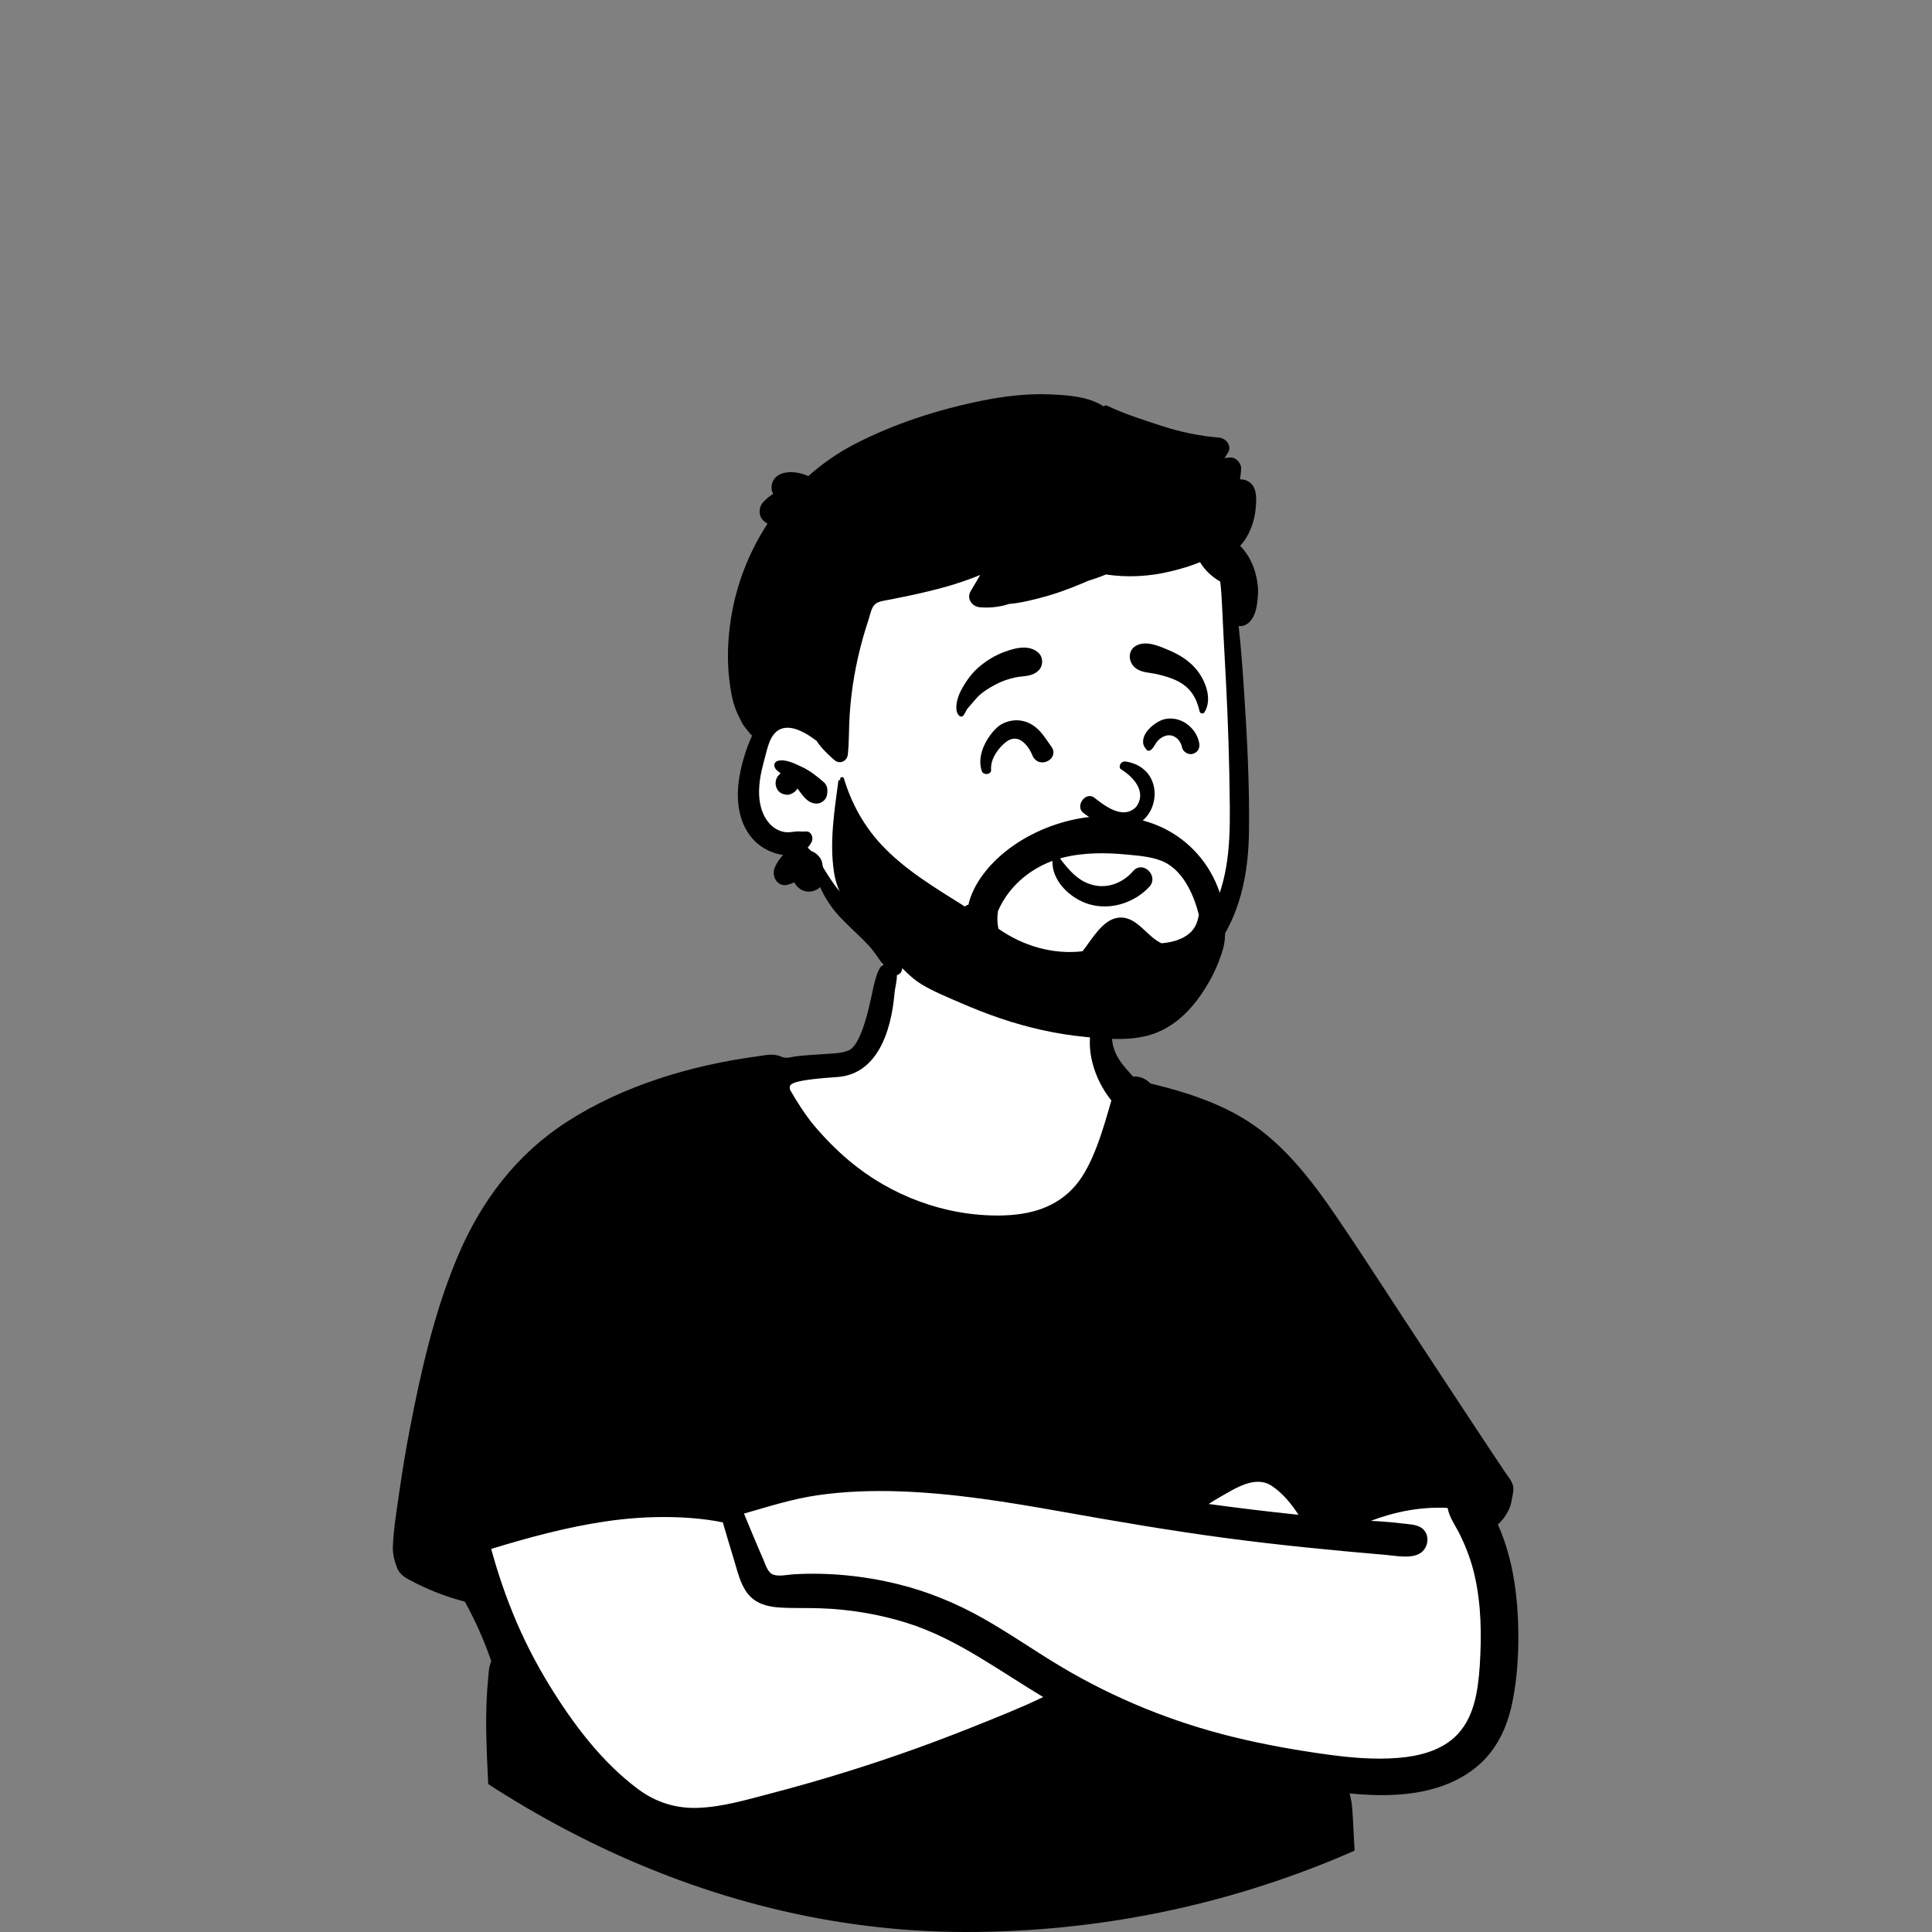 <svg width="300" height="300" viewBox="0 0 300 300" fill="none" xmlns="http://www.w3.org/2000/svg">
<rect x="0" y="0" width="300" height="300" fill="#808080" stroke="none"/>
<g clip-path="url(#clip0_301_81)">
<path fill-rule="evenodd" clip-rule="evenodd" d="M196.782 197.615C194.883 196.938 193.052 196.156 191.385 195.006C186.577 191.429 183.442 186.046 180.479 180.946C176.307 173.528 173.335 165.624 171.28 157.378C170.397 153.835 170.097 149.727 168.091 146.586C163.544 140.01 150.209 140.862 143.129 142.016C138.387 142.855 137.407 148.159 136.33 152.083C135.433 155.344 134.846 158.642 134.354 161.984C133.181 162.755 131.858 163.38 130.596 163.925C116.849 168.139 114.432 175.951 109.181 188.017C100.312 205.556 76.247 212.423 72.612 233.179C70.27 246.883 76.93 259.775 83.797 271.167C90.192 283.61 99.12 289.582 113.338 286.642C126.673 283.652 139.49 278.65 152.591 274.785C158.936 273.226 165.271 269.17 171.946 270.584C185.7 273.671 199.831 275.123 213.925 274.722C233.715 275.522 233.712 256.537 231.681 241.835C230.258 218.956 218.713 204.264 196.782 197.615Z" fill="white"/>
<path fill-rule="evenodd" clip-rule="evenodd" d="M197.47 230.722C199.124 231.815 200.514 233.472 201.631 235.216C196.97 234.731 192.317 234.172 187.674 233.536C188.282 233.148 188.895 232.768 189.523 232.41C191.812 231.121 194.914 229.032 197.47 230.722ZM120.029 244.493C119.175 244.159 118.844 242.858 118.511 242.111C117.468 239.772 116.515 237.392 115.524 235.03C119.287 233.958 122.946 232.768 126.844 232.197C131.035 231.583 135.288 231.434 139.518 231.572C148.085 231.852 156.573 233.251 164.997 234.752C173.41 236.251 181.823 237.691 190.296 238.821C198.596 239.928 206.923 240.739 215.265 241.45C216.886 241.589 219.589 242.171 220.892 240.896C221.924 239.886 221.958 238.024 220.666 237.203C219.862 236.691 218.697 236.684 217.778 236.566C216.62 236.417 215.458 236.318 214.294 236.241C213.819 236.21 213.345 236.181 212.87 236.152C216.68 234.716 220.658 233.934 224.788 234.152C225.021 235.57 226.074 237.029 226.649 238.198C227.655 240.24 228.439 242.307 228.954 244.527C230.029 249.167 230.076 253.984 229.772 258.717C229.493 262.663 228.894 267.028 225.797 269.823C223.452 271.939 220.144 272.723 217.075 272.969C213.507 273.255 209.885 272.95 206.348 272.472C201.387 271.801 196.403 270.915 191.539 269.726C182.119 267.425 173.09 263.763 164.759 258.798C160.697 256.377 156.821 253.653 152.702 251.324C148.506 248.95 144.041 247.109 139.352 245.965C134.105 244.686 128.62 244.14 123.227 244.456C122.291 244.51 120.939 244.849 120.029 244.493ZM113.948 242.118C114.5 243.906 114.922 245.948 116.098 247.451C117.264 248.94 119.023 249.465 120.845 249.598C123.041 249.757 125.264 249.655 127.465 249.737C131.981 249.904 136.434 250.637 140.75 251.982C144.773 253.235 148.507 255.19 152.104 257.359C155.43 259.364 158.658 261.517 161.986 263.517C161.1 263.922 160.225 264.361 159.344 264.743C157.498 265.545 155.64 266.318 153.774 267.072C150.094 268.559 146.399 270.009 142.666 271.357C135.138 274.074 127.487 276.447 119.744 278.47C116.051 279.434 112.305 280.561 108.468 280.721C105.066 280.863 101.915 279.902 99.171 277.88C93.48 273.686 88.952 267.633 85.291 261.662C83.117 258.115 81.219 254.388 79.649 250.534C78.856 248.585 78.135 246.606 77.487 244.604C77.183 243.664 76.895 242.719 76.622 241.769C76.502 241.352 76.387 240.933 76.273 240.514C82.093 238.739 87.981 237.136 94.008 236.247C97.226 235.772 100.487 235.531 103.74 235.566C105.355 235.583 106.969 235.671 108.575 235.837C109.439 235.927 110.3 236.042 111.158 236.185C111.512 236.244 111.876 236.331 112.241 236.395C112.799 238.306 113.362 240.215 113.948 242.118ZM234.247 234.52C234.561 233.886 234.693 233.262 234.805 232.572C234.891 232.045 235.118 231.304 234.919 230.62C234.696 229.854 234.088 229.169 233.652 228.516C233.17 227.794 232.689 227.072 232.208 226.349C231.246 224.904 230.287 223.457 229.329 222.01C225.417 216.099 221.532 210.17 217.64 204.245C214.187 198.988 210.792 193.683 207.233 188.496C204.19 184.06 200.873 179.698 196.708 176.248C191.442 171.887 185.171 169.832 178.621 168.229C177.906 167.487 176.95 167.081 175.929 167.163C174.486 165.528 173.339 164.385 172.819 162.305C172.57 161.308 172.648 158.509 171.677 157.919C170.524 157.219 169.922 158.146 169.604 159.19C168.54 162.686 169.761 167.386 172.571 170.887C171.387 174.977 169.817 180.791 167.017 184.067C164.018 187.576 159.87 188.668 155.396 188.74C146.862 188.878 138.338 185.708 131.829 180.214C129.85 178.544 128.013 176.679 126.35 174.696C125.103 173.208 123.629 170.911 122.653 169.175C122.653 168.499 121.854 167.792 129.989 167.245C138.123 166.699 138.74 155.566 138.921 154.05C139.068 152.82 139.693 150.91 138.825 149.907C138.457 149.481 137.702 149.412 137.235 149.702C136.355 150.248 136.066 151.645 135.789 152.594C135.402 153.923 134.135 162.17 131.734 163.125C130.61 163.572 129.321 163.58 128.132 163.663C126.664 163.765 125.193 163.84 123.73 164.011C123.191 164.074 122.603 164.248 122.071 164.253C121.724 164.257 121.367 164.089 121.033 163.971C119.903 163.572 118.775 163.871 117.611 164.027C107.324 165.409 96.732 168.563 87.957 174.238C80.223 179.239 74.775 186.433 71.179 194.843C67.511 203.426 65.408 212.707 63.646 221.844C63.056 224.905 62.54 227.981 62.097 231.067C61.669 234.049 61.134 237.098 61.006 240.11C60.955 241.302 61.24 242.409 61.679 243.498C62.172 244.723 63.34 245.206 64.459 245.778C66.917 247.035 69.509 248.009 72.18 248.699C73.812 251.666 75.186 254.749 76.289 257.949C75.88 258.76 75.871 259.971 75.793 260.759C75.597 262.721 75.514 264.694 75.496 266.665C75.461 270.617 75.699 274.564 75.885 278.509C76.074 282.511 76.702 298.298 76.804 300.226C76.884 301.724 76.277 302.364 77.067 303.693C82.625 303.693 81.514 303.693 83.578 303.693C121.219 303.693 178.394 303.852 205.711 303.852C208.094 303.852 209.047 303.852 210.158 303.852C212.197 303.852 212.842 304.365 213.022 303.479C213.261 302.297 212.875 301.227 212.197 300.271C211.486 299.265 211.356 297.637 211.091 296.441C210.466 293.614 210.155 281.199 209.863 279.824C209.772 279.395 209.684 278.942 209.578 278.488C214.362 278.941 219.347 278.941 223.899 277.342C226.479 276.435 228.887 275.01 230.74 272.976C232.983 270.513 234.231 267.412 234.873 264.176C235.701 260.003 235.877 255.68 235.714 251.437C235.488 246.423 234.656 241.339 232.591 236.735C233.271 236.104 233.84 235.343 234.247 234.52Z" fill="black"/>
<path fill-rule="evenodd" clip-rule="evenodd" d="M191.226 113.457C190.755 109.322 191.364 100.679 191.405 100.154C191.663 96.835 190.107 83.726 187.166 84.934C182.231 81.03 175.659 80.167 169.513 79.755C156.748 78.9 143.167 80.864 133.31 89.451C128.435 93.91 123.69 100.396 124.071 107.149C119.642 113.551 113.398 122.331 118.917 129.815C120.792 132.206 123.774 133.096 126.13 134.907C130.87 138.728 133.843 144.212 138.628 148.011C151.305 159.396 172.829 161.775 185.284 148.824C194.915 139.445 193.357 125.414 191.663 113.457C190.524 105.418 192.144 121.524 191.226 113.457Z" fill="white"/>
<path fill-rule="evenodd" clip-rule="evenodd" d="M152.46 62.22C155.874 61.532 159.38 61.103 162.866 61.232L163.135 61.243C165.758 61.348 169.08 61.579 171.369 63.104C171.5 62.972 171.712 62.904 171.904 62.996C174.624 64.293 177.615 65.231 180.478 66.163C183.328 67.091 186.285 67.703 189.272 67.95C190.396 68.043 191.358 69.256 190.647 70.344C190.477 70.603 190.312 70.865 190.148 71.128C190.423 71.099 190.698 71.07 190.972 71.042C191.876 70.951 192.779 71.915 192.726 72.795C192.692 73.348 192.632 73.895 192.544 74.435C192.888 74.428 193.231 74.479 193.561 74.619C195.236 75.326 195.119 77.319 194.994 78.836C194.82 80.941 194.033 83.17 192.57 84.745C193.662 85.879 194.435 87.233 194.896 88.84C195.23 90.014 195.417 91.264 195.325 92.487L195.295 92.852C195.182 94.178 194.956 95.647 194.002 96.601C193.512 97.093 192.908 97.272 192.333 97.215C192.681 100.271 192.904 103.345 193.114 106.407L193.212 107.871C193.68 114.95 194.032 122.074 193.94 129.164C193.855 135.79 192.545 142.222 188.479 147.602C184.776 152.501 179.46 156.112 173.445 157.485C170.204 158.226 166.895 158.278 163.614 157.806C162.024 157.577 160.423 157.225 158.914 156.669C157.243 156.053 156.043 155.146 154.918 153.786C154.387 153.141 154.643 151.768 155.701 151.897C157.303 152.091 158.764 152.325 160.3 152.798L160.519 152.868C162.048 153.357 163.632 153.723 165.23 153.878C168.505 154.195 171.829 153.876 174.965 152.883C180.072 151.265 184.47 147.661 187.289 143.131C190.636 137.762 191.014 131.667 190.966 125.494C190.914 118.72 190.693 111.941 190.334 105.174L190.272 104.046C190.082 100.564 189.898 97.079 189.737 93.595C189.686 92.502 189.61 91.4 189.472 90.309C188.21 89.57 187.079 88.552 186.342 87.295C184.862 87.907 183.305 88.348 181.872 88.7C178.553 89.516 175.108 89.714 171.73 89.203C170.819 89.579 169.889 89.91 168.946 90.195C168.691 90.308 168.436 90.419 168.181 90.528C165.906 91.501 163.599 92.325 161.198 92.928L160.608 93.075C159.344 93.386 157.971 93.693 156.627 93.789C156.406 93.875 156.167 93.947 155.907 94.01C154.682 94.308 153.411 94.401 152.156 94.297C150.933 94.194 150.05 92.959 150.723 91.802C151.216 90.958 151.712 90.117 152.213 89.277C150.47 90.003 148.67 90.606 146.855 91.118C145.022 91.634 143.163 92.069 141.301 92.469C140.306 92.681 139.307 92.869 138.314 93.081C137.603 93.232 136.512 93.311 135.932 93.778C135.292 94.292 135.11 95.49 134.867 96.229C134.548 97.189 134.248 98.153 133.975 99.128C133.43 101.073 132.984 103.047 132.639 105.041C132.293 107.037 132.061 109.052 131.932 111.075C131.803 113.095 131.86 115.128 131.652 117.139C131.541 118.206 130.395 118.754 129.548 118.009C129.449 117.921 129.349 117.833 129.25 117.744L129.102 117.609C128.378 116.953 127.676 116.258 127.097 115.475C126.992 115.331 126.891 115.18 126.797 115.027C126.782 115.027 126.769 115.023 126.753 115.012L126.593 114.891C124.824 113.575 121.869 111.859 120.144 114.045C119.594 114.742 119.313 115.629 119.079 116.484L118.67 118.016C118.404 119.015 118.155 120.02 118.009 121.043C117.679 123.334 117.845 125.975 119.422 127.811C120.052 128.546 120.92 129.07 121.889 129.208C122.429 129.282 122.963 129.191 123.499 129.123C124.043 129.055 124.568 129.164 125.113 129.112C125.979 129.027 126.357 130.063 126.034 130.714C125.859 131.064 125.653 131.366 125.419 131.621C125.607 131.783 125.787 131.958 125.959 132.142C126.471 132.306 126.93 132.658 127.274 133.123C127.552 133.499 127.696 133.908 127.72 134.339C127.75 134.446 127.777 134.555 127.801 134.667L128.27 135.428C128.373 135.595 128.476 135.76 128.579 135.921C129.773 137.801 131.099 139.393 132.746 140.893C134.331 142.335 136.052 143.627 137.542 145.175L137.718 145.359C139.106 146.821 140.57 148.592 140.027 150.719C139.887 151.265 139.123 151.659 138.625 151.289C137.022 150.1 136.214 148.216 134.854 146.773C133.454 145.286 131.904 143.951 130.5 142.469C129.172 141.07 128.124 139.485 127.335 137.74C127.02 138.088 126.561 138.335 125.924 138.431C124.831 138.595 123.811 137.954 123.335 137.008C123.028 137.143 122.716 137.266 122.401 137.362C120.743 137.869 119.7 136.026 120.325 134.664C120.66 133.934 121.078 133.3 121.596 132.767C119.975 132.544 118.326 131.707 117.261 130.662C114.589 128.036 114.221 124.09 114.823 120.582C115.142 118.721 115.693 116.839 116.408 115.093C116.533 114.789 116.666 114.483 116.813 114.181C116.732 114.179 116.649 114.144 116.596 114.076C116.113 113.416 115.525 112.876 115.166 112.137C114.836 111.459 114.468 110.773 114.208 110.067C113.672 108.622 113.41 106.991 113.235 105.463C112.874 102.335 113.014 99.226 113.493 96.118C114.309 90.823 116.279 85.756 119.181 81.31C119.023 81.227 118.872 81.127 118.731 81.008L118.661 80.948L118.548 80.845C117.719 80.096 117.791 78.692 118.548 77.933L118.787 77.694C119.089 77.393 119.35 77.155 119.839 76.828C119.911 76.78 119.985 76.734 120.059 76.692C119.804 76.219 119.715 75.666 119.893 75.057C120.514 72.933 123.572 73.008 125.51 73.934C127.654 72.022 130.031 70.361 132.608 69.017C138.745 65.817 145.684 63.584 152.46 62.22ZM120.737 118.162C121.883 117.788 123.405 118.573 124.435 119.045C125.741 119.644 126.852 120.529 127.928 121.465C128.464 121.933 128.56 122.698 128.426 123.352C128.413 123.417 128.4 123.485 128.385 123.553C128.242 124.25 127.464 124.799 126.775 124.779C125.334 124.74 124.647 123.496 123.831 122.442C123.735 122.613 123.615 122.77 123.466 122.888L123.365 122.967C123.027 123.224 122.653 123.43 122.206 123.411C121.889 123.395 121.585 123.314 121.305 123.168C120.605 122.798 120.297 121.893 120.487 121.157C120.605 120.693 120.876 120.33 121.231 120.079L121.099 119.989C120.816 119.792 120.558 119.585 120.357 119.279L120.312 119.207H120.33C120.111 118.831 120.253 118.319 120.737 118.162Z" fill="black"/>
<path fill-rule="evenodd" clip-rule="evenodd" d="M174.097 140.38C172.486 140.846 170.756 140.888 169.114 140.406C167.624 139.969 166.095 139.008 164.999 137.735C164.025 136.605 163.394 135.231 163.419 133.765C163.422 133.598 163.481 133.458 163.574 133.349C163.673 133.233 163.811 133.152 163.96 133.118C164.112 133.082 164.274 133.094 164.411 133.157C164.536 133.213 164.642 133.309 164.709 133.449C164.877 133.671 165.045 133.889 165.214 134.1C166.568 135.772 167.88 137.022 169.917 137.47C171.023 137.713 172.126 137.605 173.139 137.234C174.223 136.837 175.203 136.139 175.971 135.245C176.318 134.841 176.728 134.676 177.129 134.674C177.583 134.67 178.032 134.881 178.37 135.218C178.702 135.55 178.925 136 178.945 136.471C178.963 136.884 178.828 137.316 178.469 137.701C177.287 138.97 175.754 139.9 174.097 140.38ZM174.047 119.439C175.699 120.442 178.215 122.782 176.438 125.27C174.347 127.463 171.336 124.948 169.852 123.811C168.476 122.929 166.93 125.196 168.207 126.226C178.929 134.16 183.28 119.701 174.882 118.259C173.958 118.1 173.614 119.129 174.047 119.439ZM158.598 115.024C158.067 114.684 157.442 114.568 156.75 114.883C156.21 115.128 155.261 115.948 154.601 117.025C154.149 117.762 153.829 118.627 153.896 119.527C153.911 119.736 153.834 119.891 153.712 120.005C153.616 120.095 153.477 120.161 153.313 120.181C153.174 120.199 153.019 120.183 152.893 120.144C152.653 120.069 152.526 119.913 152.478 119.786C152.016 118.559 152.215 117.19 152.733 115.955C153.432 114.288 154.701 112.892 155.533 112.442C156.956 111.671 158.635 111.636 160.061 112.421C161.274 113.089 162.032 114.168 162.787 115.267C162.947 115.501 163.107 115.733 163.271 115.961C163.601 116.418 163.634 116.871 163.506 117.259C163.365 117.689 163.004 118.053 162.553 118.243C162.136 118.418 161.652 118.443 161.224 118.263C160.862 118.11 160.53 117.813 160.32 117.309C159.967 116.459 159.377 115.522 158.598 115.024ZM185.557 116.913C185.193 117.103 184.909 117.16 184.506 117.039C184.283 116.972 184.062 116.844 183.89 116.671C183.719 116.5 183.595 116.288 183.547 116.052C183.429 115.47 183.111 114.925 182.657 114.57C182.269 114.266 181.779 114.106 181.236 114.196C180.649 114.294 180.091 114.67 179.706 115.113C179.578 115.261 179.477 115.43 179.376 115.597C179.186 115.91 179.002 116.2 178.74 116.43C178.641 116.517 178.492 116.578 178.347 116.578C178.289 116.578 178.229 116.568 178.172 116.551C177.589 115.965 177.476 115.521 177.495 115.081C177.515 114.619 177.697 114.151 177.992 113.715C178.682 112.692 179.993 111.852 180.878 111.662C182.09 111.402 183.293 111.714 184.258 112.391C185.251 113.087 185.987 114.168 186.216 115.386C186.271 115.679 186.248 115.995 186.136 116.27C186.027 116.538 185.836 116.768 185.557 116.913ZM161.27 104.111C160.543 104.82 159.682 104.929 158.811 105.027C158.328 105.082 157.941 105.126 157.561 105.211C156.517 105.447 155.484 105.802 154.542 106.313C153.557 106.848 152.484 107.492 151.712 108.318C151.528 108.515 151.355 108.721 151.182 108.927C151.024 109.116 150.872 109.297 150.711 109.472C150.527 109.673 150.352 109.883 150.178 110.093C150.071 110.271 150.049 110.314 150.028 110.36C149.995 110.428 149.957 110.504 149.914 110.586C149.854 110.698 149.785 110.821 149.712 110.932C149.591 111.135 149.526 111.191 149.47 111.216C149.377 111.258 149.288 111.278 149.203 111.267C149.122 111.257 149.047 111.218 148.972 111.155C148.598 110.84 148.488 110.322 148.5 109.773C148.517 108.94 148.824 108.017 149.108 107.449C149.767 106.131 150.681 104.761 151.781 103.777C153.035 102.654 154.408 101.804 155.984 101.218C156.964 100.854 158.098 100.52 159.165 100.562C159.934 100.592 160.667 100.821 161.273 101.391C161.645 101.741 161.823 102.238 161.823 102.736C161.823 103.243 161.638 103.753 161.27 104.111ZM187.036 110.596C186.99 110.672 186.926 110.724 186.854 110.756C186.78 110.789 186.696 110.798 186.616 110.785C186.537 110.771 186.461 110.735 186.401 110.68C186.343 110.627 186.3 110.557 186.28 110.471C185.797 108.352 184.86 106.775 182.859 105.758C181.874 105.258 180.743 104.94 179.671 104.686C179.36 104.613 179.031 104.565 178.699 104.517C177.661 104.365 176.615 104.191 175.938 103.352C175.53 102.847 175.359 102.201 175.456 101.61C175.547 101.053 175.872 100.543 176.464 100.237C177.936 99.476 179.766 100.223 181.253 100.859C181.363 100.906 181.472 100.952 181.578 100.997C183.032 101.611 184.358 102.42 185.448 103.579C186.313 104.497 187.115 105.856 187.437 107.253C187.706 108.415 187.643 109.602 187.036 110.596Z" fill="black"/>
<path fill-rule="evenodd" clip-rule="evenodd" d="M154.963 141.48C156.734 137.334 160.599 134.287 165.048 133.172C168.316 132.356 171.745 132.382 175.076 132.706C176.821 132.875 178.693 133.013 180.337 133.661C181.742 134.214 182.886 135.26 183.747 136.488C184.771 137.943 185.468 139.608 185.957 141.315C186.027 141.558 186.092 141.803 186.153 142.048C185.94 143.336 185.489 144.432 184.295 145.242C183.131 146.033 181.741 146.356 180.356 146.471C180.22 146.406 180.089 146.339 179.968 146.27C177.81 145.035 176.29 142.116 173.566 142.511C171.134 142.864 169.534 145.922 168.088 147.715C163.447 148.256 158.809 146.861 155.032 144.209C154.84 143.301 154.829 142.385 154.963 141.48ZM189.308 138.335C188.936 137.293 188.469 136.285 187.914 135.335C186.082 132.192 183.269 129.688 179.929 128.257C172.029 124.876 161.807 127.26 155.427 132.805C153.248 134.7 151.044 137.486 150.377 140.482C150.179 140.522 149.991 140.625 149.836 140.771C145.227 137.87 140.48 135.079 136.765 131.058C134.068 128.137 132.192 124.679 131.043 120.88C130.949 120.567 130.444 120.613 130.46 120.959C130.464 121.04 130.468 121.121 130.473 121.202C130.425 121.053 130.197 121.13 130.18 121.274C129.562 125.889 128.789 130.783 129.501 135.422C129.927 138.19 131.185 140.217 132.866 142.405C134.668 144.751 136.708 146.933 138.794 149.025C140.118 150.354 141.501 151.885 143.121 152.859C145.006 153.991 147.144 154.851 149.156 155.724C151.203 156.615 153.28 157.437 155.396 158.151C159.627 159.582 164 160.571 168.449 161.004C172.011 161.35 176.083 161.727 179.497 160.387C182.113 159.361 184.225 157.505 185.901 155.273C187.724 152.842 189.166 150.072 189.963 147.152C190.791 144.118 189.482 138.824 189.308 138.335Z" fill="black"/>
</g>
<defs>
<clipPath id="clip0_301_81">
<rect width="300" height="300" rx="150" fill="white"/>
</clipPath>
</defs>
</svg>

